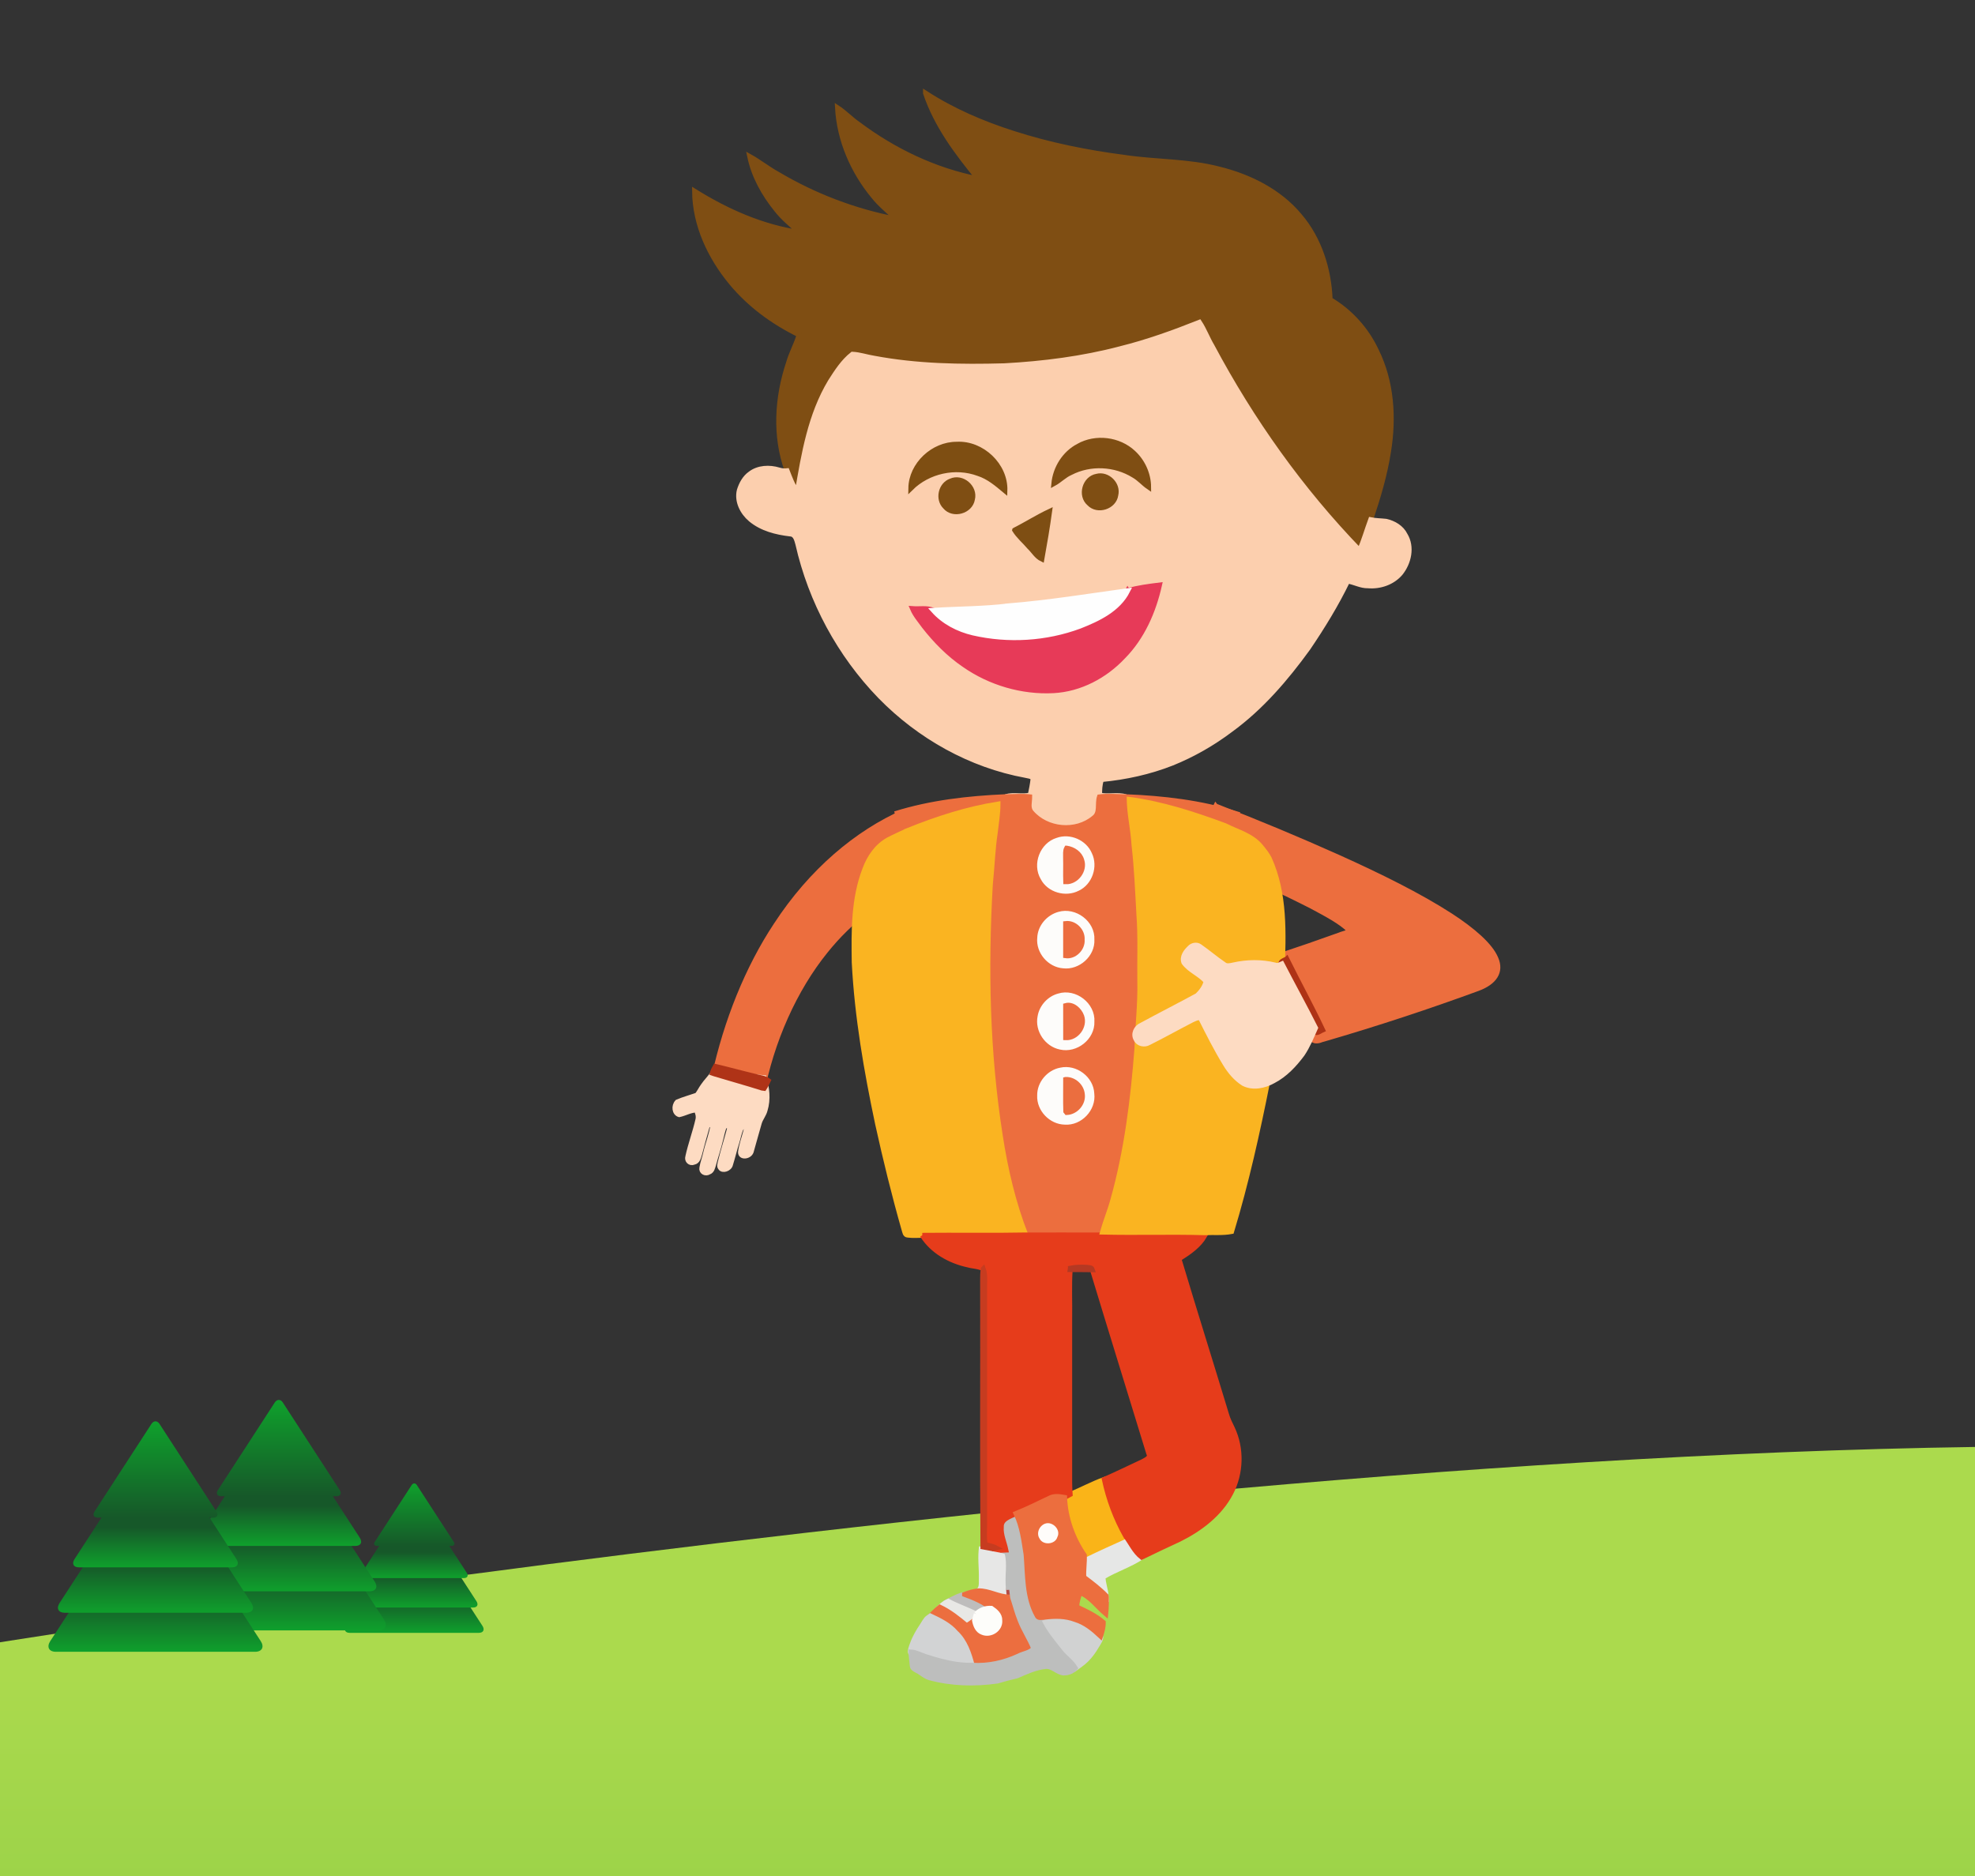 <svg width="200" height="190" xmlns="http://www.w3.org/2000/svg">
 <rect width="100%" height="100%" fill="#333333" stroke="none"/>
 <defs>
  <linearGradient id="SVGID_21_" x1="0.5" y1="1" x2="0.5" y2="0">
   <stop offset="0" stop-color="#0FA02C"/>
   <stop offset="0.231" stop-color="#146B2A"/>
   <stop offset="0.308" stop-color="#165829"/>
  </linearGradient>
  <linearGradient id="SVGID_22_" x1="0.5" y1="1" x2="0.5" y2="0">
   <stop offset="0" stop-color="#0FA02C"/>
   <stop offset="0.231" stop-color="#146B2A"/>
   <stop offset="0.308" stop-color="#165829"/>
  </linearGradient>
  <linearGradient id="SVGID_23_" x1="0.5" y1="1" x2="0.5" y2="0">
   <stop offset="0" stop-color="#0FA02C"/>
   <stop offset="0.231" stop-color="#146B2A"/>
   <stop offset="0.308" stop-color="#165829"/>
  </linearGradient>
  <linearGradient id="SVGID_24_" x1="0.5" y1="0" x2="0.5" y2="1">
   <stop offset="0.015" stop-color="#0FA02C"/>
   <stop offset="1" stop-color="#165829"/>
  </linearGradient>
  <linearGradient id="SVGID_25_" x1="0.5" y1="1" x2="0.5" y2="-0">
   <stop offset="0" stop-color="#0FA02C"/>
   <stop offset="0.231" stop-color="#146B2A"/>
   <stop offset="0.308" stop-color="#165829"/>
  </linearGradient>
  <linearGradient id="SVGID_26_" x1="0.5" y1="1" x2="0.5" y2="0">
   <stop offset="0" stop-color="#0FA02C"/>
   <stop offset="0.231" stop-color="#146B2A"/>
   <stop offset="0.308" stop-color="#165829"/>
  </linearGradient>
  <linearGradient id="SVGID_27_" x1="0.5" y1="1" x2="0.5" y2="0">
   <stop offset="0" stop-color="#0FA02C"/>
   <stop offset="0.231" stop-color="#146B2A"/>
   <stop offset="0.308" stop-color="#165829"/>
  </linearGradient>
  <linearGradient id="SVGID_28_" x1="0.5" y1="-0" x2="0.5" y2="1">
   <stop offset="0.015" stop-color="#0FA02C"/>
   <stop offset="1" stop-color="#165829"/>
  </linearGradient>
  <linearGradient id="SVGID_29_" x1="0.5" y1="1" x2="0.5" y2="0">
   <stop offset="0" stop-color="#0FA02C"/>
   <stop offset="0.231" stop-color="#146B2A"/>
   <stop offset="0.308" stop-color="#165829"/>
  </linearGradient>
  <linearGradient id="SVGID_30_" x1="0.5" y1="1" x2="0.5" y2="0">
   <stop offset="0" stop-color="#0FA02C"/>
   <stop offset="0.231" stop-color="#146B2A"/>
   <stop offset="0.308" stop-color="#165829"/>
  </linearGradient>
  <linearGradient id="SVGID_31_" x1="0.5" y1="1" x2="0.5" y2="-0">
   <stop offset="0" stop-color="#0FA02C"/>
   <stop offset="0.231" stop-color="#146B2A"/>
   <stop offset="0.308" stop-color="#165829"/>
  </linearGradient>
  <linearGradient id="SVGID_32_" x1="0.5" y1="-0" x2="0.5" y2="1">
   <stop offset="0.015" stop-color="#0FA02C"/>
   <stop offset="1" stop-color="#165829"/>
  </linearGradient>
  <linearGradient id="SVGID_33_" x1="0.5" y1="0" x2="0.5" y2="1">
   <stop offset="0.136" stop-color="#ABDA4D"/>
   <stop offset="1" stop-color="#33A02C"/>
  </linearGradient>
 </defs>
 <g>
  <title>background</title>
  <rect x="-1" y="-1" width="202" height="192" id="canvas_background" fill="none"/>
 </g>
 <g>
  <title>Layer 1</title>
  <path fill="url(#SVGID_33_)" d="m717.554,167.238l0,179l-725.222,0l2.015,-179c0,0 152.43,-25.365 241.74,-20.016c89.31,5.35 171.233,46.683 276.435,45.571c105.202,-1.111 205.032,-25.556 205.032,-25.556z" id="svg_44"/>
  <path fill="#339933" d="m482.936,188.586" id="svg_5"/>
  <path fill="url(#SVGID_21_)" d="m48.858,164.673c0.251,0.385 0.085,0.701 -0.368,0.701l-13.082,0c-0.453,0 -0.619,-0.316 -0.368,-0.701l6.454,-9.94c0.251,-0.385 0.66,-0.385 0.911,0l6.454,9.94z" id="svg_30"/>
  <path fill="url(#SVGID_22_)" d="m48.248,162.171c0.228,0.352 0.077,0.639 -0.336,0.639l-11.925,0c-0.413,0 -0.565,-0.287 -0.337,-0.639l5.884,-9.061c0.228,-0.351 0.602,-0.351 0.83,0l5.884,9.061z" id="svg_31"/>
  <path fill="url(#SVGID_23_)" d="m47.266,159.289c0.192,0.297 0.065,0.539 -0.284,0.539l-10.067,0c-0.349,0 -0.477,-0.242 -0.283,-0.539l4.967,-7.649c0.192,-0.297 0.508,-0.297 0.701,0l4.967,7.649z" id="svg_32"/>
  <path fill="url(#SVGID_24_)" d="m45.949,156.161c0.144,0.223 0.049,0.405 -0.213,0.405l-7.572,0c-0.262,0 -0.358,-0.183 -0.213,-0.405l3.736,-5.754c0.145,-0.223 0.382,-0.223 0.527,0l3.736,5.754z" id="svg_33"/>
  <path fill="url(#SVGID_25_)" d="m38.89,164.044c0.386,0.594 0.13,1.081 -0.568,1.081l-20.177,0c-0.699,0 -0.955,-0.487 -0.568,-1.081l9.955,-15.332c0.386,-0.594 1.018,-0.594 1.404,0l9.955,15.332z" id="svg_35"/>
  <path fill="url(#SVGID_26_)" d="m37.948,160.185c0.351,0.542 0.119,0.985 -0.519,0.985l-18.393,0c-0.637,0 -0.87,-0.443 -0.519,-0.985l9.076,-13.976c0.352,-0.542 0.928,-0.542 1.28,0l9.075,13.976z" id="svg_36"/>
  <path fill="url(#SVGID_27_)" d="m36.434,155.739c0.297,0.458 0.1,0.832 -0.438,0.832l-15.527,0c-0.538,0 -0.734,-0.374 -0.437,-0.832l7.661,-11.798c0.297,-0.457 0.783,-0.457 1.081,0l7.661,11.798z" id="svg_37"/>
  <path fill="url(#SVGID_28_)" d="m34.402,150.915c0.223,0.344 0.075,0.625 -0.329,0.625l-11.679,0c-0.405,0 -0.552,-0.281 -0.329,-0.625l5.762,-8.874c0.224,-0.344 0.589,-0.344 0.812,0l5.763,8.874z" id="svg_38"/>
  <path fill="url(#SVGID_29_)" d="m26.403,166.212c0.386,0.594 0.13,1.081 -0.569,1.081l-20.177,0c-0.699,0 -0.955,-0.487 -0.568,-1.081l9.955,-15.332c0.386,-0.594 1.018,-0.594 1.404,0l9.955,15.332z" id="svg_40"/>
  <path fill="url(#SVGID_30_)" d="m25.461,162.353c0.351,0.542 0.119,0.985 -0.519,0.985l-18.393,0c-0.637,0 -0.87,-0.443 -0.519,-0.985l9.076,-13.976c0.352,-0.542 0.928,-0.542 1.28,0l9.075,13.976z" id="svg_41"/>
  <path fill="url(#SVGID_31_)" d="m23.947,157.907c0.297,0.458 0.1,0.832 -0.438,0.832l-15.527,0c-0.538,0 -0.734,-0.374 -0.437,-0.832l7.661,-11.798c0.297,-0.457 0.783,-0.457 1.08,0l7.661,11.798z" id="svg_42"/>
  <path fill="url(#SVGID_32_)" d="m21.914,153.083c0.224,0.344 0.076,0.625 -0.329,0.625l-11.679,0c-0.405,0 -0.552,-0.281 -0.329,-0.625l5.762,-8.875c0.224,-0.343 0.589,-0.343 0.812,0l5.762,8.875z" id="svg_43"/>
  <defs>
   <clipPath clipPathUnits="userSpaceOnUse" id="svg_313">
    <path d="m47.821,751.738l595.28,0l0,-841.89l-595.28,0l0,841.89z" id="svg_390"/>
   </clipPath>
   <clipPath clipPathUnits="userSpaceOnUse" id="svg_294">
    <path d="m47.821,751.738l595.28,0l0,-841.89l-595.28,0l0,841.89z" id="svg_385"/>
   </clipPath>
  </defs>
  <path fill="#339933" d="m123.924,154.956" id="svg_6"/>
  <path fill="#339933" d="m123.924,154.956" id="svg_7"/>
  <path id="svg_500" d="m109.808,157.523c1.384,-0.671 2.786,-1.306 4.191,-1.936c0.533,0.71 0.899,1.565 1.614,2.123c-1.196,0.776 -2.572,1.221 -3.801,1.941l-0.114,0.073c0.015,0.645 0.267,1.256 0.317,1.902c-0.694,-0.704 -1.473,-1.303 -2.262,-1.889c-0.043,-0.739 0.088,-1.477 0.055,-2.215l0,0z" stroke-width="0.5" stroke="#E6E7E6" fill="#E6E7E6"/>
  <path id="svg_501" d="m99.397,156.649l0.141,0.02c0.325,0.058 0.65,0.123 0.981,0.184c0.274,0.05 0.549,0.103 0.83,0.158c0.206,0.055 0.418,0.103 0.614,0.206c0.36,1.22 -0.022,2.522 0.178,3.775c0.013,0.248 0.042,0.498 0.073,0.753c-1.09,0.005 -2.057,-0.655 -3.138,-0.625c0.397,-0.324 0.272,-0.874 0.299,-1.321c0.018,-1.05 -0.143,-2.107 0.023,-3.15l0,0z" stroke-width="0.5" stroke="#E7E7E6" fill="#E7E7E6"/>
  <path id="svg_502" d="m102.229,160.248c0.266,0.462 0.227,1.02 0.315,1.535c-0.083,-0.01 -0.249,-0.028 -0.332,-0.038c-0.032,-0.254 -0.06,-0.505 -0.073,-0.753c0.015,-0.254 0.045,-0.502 0.09,-0.744z" stroke-width="0.5" stroke="#B64C45" fill="#B64C45"/>
  <path id="svg_504" d="m96.367,161.991c0.421,-0.203 0.843,-0.444 1.312,-0.512c0.962,0.347 1.92,0.751 2.716,1.411c-0.582,-0.04 -1.135,0.151 -1.538,0.577c-0.929,-0.473 -1.923,-0.802 -2.841,-1.293c0.088,-0.046 0.262,-0.138 0.35,-0.183l0,0z" stroke-width="0.5" stroke="#BEBDBC" fill="#BEBDBC"/>
  <path id="svg_505" d="m95.172,162.769c0.254,-0.236 0.529,-0.449 0.845,-0.595c0.917,0.49 1.911,0.819 2.841,1.293c-0.06,0.209 -0.118,0.422 -0.173,0.64c-0.259,0.191 -0.514,0.387 -0.798,0.538c-0.846,-0.708 -1.709,-1.402 -2.714,-1.876z" stroke-width="0.5" stroke="#E8E8E5" fill="#E8E8E5"/>
  <path id="svg_503" d="m97.679,161.479c0.45,-0.169 0.914,-0.312 1.395,-0.359c1.08,-0.03 2.047,0.63 3.138,0.625c0.083,0.01 0.249,0.028 0.332,0.038c0.251,0.753 0.441,1.525 0.74,2.265c0.377,1.009 0.999,1.903 1.395,2.901c-0.358,0.464 -1.034,0.505 -1.53,0.771c-1.467,0.683 -3.081,1.037 -4.7,0.934c-0.317,-1.186 -0.72,-2.423 -1.644,-3.282c-0.692,-0.809 -1.653,-1.269 -2.595,-1.711c0.168,-0.165 0.338,-0.324 0.506,-0.485c0.146,-0.143 0.3,-0.277 0.456,-0.407c1.005,0.473 1.868,1.168 2.714,1.876c0.284,-0.151 0.539,-0.347 0.798,-0.538c0.091,0.492 0.294,1.042 0.813,1.223c0.798,0.337 1.823,-0.311 1.747,-1.206c0.023,-0.565 -0.43,-0.947 -0.849,-1.233c-0.796,-0.66 -1.754,-1.063 -2.716,-1.411l0,0z" stroke-width="0.5" stroke="#EC6E3F" fill="#EC6E3F"/>
  <path id="svg_506" d="m98.857,163.466c0.403,-0.425 0.956,-0.616 1.538,-0.577c0.42,0.286 0.873,0.668 0.849,1.233c0.076,0.896 -0.949,1.544 -1.747,1.206c-0.519,-0.181 -0.722,-0.731 -0.813,-1.223c0.055,-0.218 0.113,-0.43 0.173,-0.64z" stroke-width="0.5" stroke="#FDFDFA" fill="#FDFDFA"/>
  <path id="svg_507" d="m96.805,165.372c-0.692,-0.809 -1.653,-1.269 -2.595,-1.711c-0.065,0.05 -0.197,0.148 -0.264,0.196c-0.209,0.152 -0.403,0.544 -0.555,0.767c-0.193,0.284 -0.375,0.575 -0.541,0.876c-0.173,0.313 -0.33,0.637 -0.449,0.975c-0.088,0.248 -0.309,0.744 -0.17,0.999c0.009,-0.059 0.017,-0.118 0.026,-0.178c2.006,0.652 4.05,1.413 6.191,1.357c-0.317,-1.186 -0.72,-2.423 -1.644,-3.282l0,0z" stroke-width="0.5" stroke="#D2D3D4" fill="#D2D3D4"/>
  <path id="svg_508" d="m108.726,169.106c0.45,-0.341 0.914,-0.628 1.315,-1.034c0.401,-0.406 0.736,-0.881 1.022,-1.373c0.143,-0.246 0.497,-0.717 0.387,-0.996c-0.743,-0.695 -1.548,-1.363 -2.535,-1.667c-1.024,-0.4 -2.145,-0.381 -3.215,-0.238c-0.164,0.093 -0.41,0.12 -0.484,0.316c0.526,1.161 1.36,2.152 2.154,3.142c0.461,0.605 1.133,1.025 1.525,1.686c-0.049,0.061 -0.105,0.116 -0.168,0.163l0,0z" stroke-width="0.5" stroke="#D1D2D2" fill="#D1D2D2"/>
  <path id="svg_496" d="m108.373,151.35c1.161,-0.482 2.273,-1.083 3.458,-1.515c0.431,2.012 1.151,3.961 2.169,5.752c-1.405,0.63 -2.807,1.264 -4.191,1.936c-1.183,-1.718 -1.918,-3.778 -1.999,-5.867c0.186,-0.105 0.373,-0.208 0.564,-0.306z" stroke-width="0.5" stroke="#FAB418" fill="#FAB418"/>
  <path id="svg_498" d="m107.369,167.257c-0.793,-0.99 -1.628,-1.981 -2.154,-3.142c0.075,-0.196 0.32,-0.223 0.484,-0.316c-0.239,0 -0.566,0.116 -0.679,-0.174c-1.05,-1.886 -0.942,-4.107 -1.115,-6.189c-0.222,-1.402 -0.395,-2.855 -1.019,-4.146c-0.586,0.296 -1.533,0.535 -1.487,1.359c-0.068,0.813 0.304,1.56 0.463,2.34c-0.129,0.005 -0.387,0.017 -0.516,0.023c0.206,0.055 0.418,0.103 0.614,0.206c0.36,1.22 -0.022,2.522 0.178,3.775c0.015,-0.254 0.045,-0.502 0.09,-0.744c0.266,0.462 0.227,1.02 0.315,1.535c0.251,0.753 0.441,1.525 0.74,2.265c0.377,1.009 0.999,1.903 1.395,2.901c-0.358,0.464 -1.034,0.505 -1.53,0.771c-1.467,0.683 -3.081,1.037 -4.7,0.934c-1.083,0.028 -2.157,-0.156 -3.202,-0.429c-0.516,-0.135 -1.026,-0.291 -1.534,-0.454c-0.437,-0.141 -1.004,-0.448 -1.456,-0.46c0.008,0.444 0.078,0.896 0.118,1.339c0.006,0.07 0.013,0.142 0.045,0.205c0.101,0.203 0.465,0.333 0.652,0.453c0.298,0.192 0.7,0.513 1.041,0.606c2.24,0.613 4.589,0.663 6.881,0.342c0.659,-0.199 1.324,-0.374 1.996,-0.527c0.923,-0.405 1.862,-0.842 2.875,-0.947c0.687,-0.08 1.166,0.573 1.823,0.655c0.264,0.003 0.54,-0.048 0.782,-0.165c0.004,-0.003 0.008,-0.007 0.012,-0.01c0.067,-0.049 0.134,-0.088 0.202,-0.12c0.077,-0.057 0.149,-0.122 0.21,-0.198c-0.392,-0.661 -1.064,-1.082 -1.525,-1.687l0,-0z" stroke-width="0.5" stroke="#BDBEBD" fill="#BDBEBD"/>
  <path id="svg_499" d="m105.763,154.072c0.949,-0.319 1.999,0.754 1.546,1.69c-0.305,0.969 -1.805,1.08 -2.26,0.183c-0.433,-0.689 -0.027,-1.615 0.713,-1.873z" stroke-width="0.5" stroke="#FEFCFA" fill="#FEFCFA"/>
  <path id="svg_467" d="m93.722,9.43c2.746,1.78 5.774,3.082 8.885,4.073c3.644,1.176 7.412,1.936 11.205,2.429c3.189,0.484 6.456,0.367 9.597,1.178c3.099,0.758 6.131,2.256 8.201,4.747c2.003,2.344 2.973,5.432 3.088,8.484c2.034,1.203 3.678,3.024 4.681,5.168c1.561,3.154 1.792,6.809 1.229,10.24c-0.367,2.351 -1.047,4.639 -1.807,6.889c-0.382,1.035 -0.684,2.1 -1.118,3.115c-5.932,-6.131 -10.929,-13.163 -14.941,-20.693c-0.47,-0.786 -0.78,-1.658 -1.283,-2.419c-2.615,1.04 -5.27,2.001 -8.006,2.677c-3.839,1.01 -7.795,1.514 -11.754,1.728c-4.41,0.121 -8.855,0.052 -13.204,-0.769c-0.73,-0.113 -1.439,-0.367 -2.177,-0.402c-0.939,0.738 -1.595,1.77 -2.232,2.765c-2.034,3.38 -2.695,7.339 -3.343,11.169c-0.486,-0.635 -0.747,-1.399 -1.037,-2.132c-1.273,-3.519 -1.025,-7.434 0.151,-10.943c0.275,-0.97 0.785,-1.866 1.065,-2.826c-2.612,-1.273 -5.007,-3.026 -6.867,-5.271c-2.15,-2.595 -3.692,-5.854 -3.72,-9.272c3.249,2.032 6.836,3.619 10.647,4.186c-0.798,-0.756 -1.677,-1.437 -2.354,-2.315c-1.273,-1.567 -2.295,-3.401 -2.709,-5.39c0.976,0.54 1.85,1.248 2.831,1.786c3.707,2.2 7.795,3.767 12.029,4.568c-0.763,-0.783 -1.648,-1.449 -2.325,-2.316c-2.091,-2.521 -3.464,-5.693 -3.645,-8.979c0.757,0.497 1.382,1.171 2.13,1.685c3.584,2.682 7.738,4.676 12.14,5.531c-2.16,-2.628 -4.263,-5.43 -5.357,-8.69l0,0z" stroke-width="0.5" stroke="#7F4E13" fill="#7F4E13"/>
  <path id="svg_468" d="m113.453,35.317c2.736,-0.676 5.391,-1.637 8.006,-2.677c0.503,0.761 0.813,1.633 1.283,2.419c4.012,7.53 9.009,14.562 14.941,20.693c0.435,-1.015 0.737,-2.08 1.118,-3.115c0.513,0.106 1.039,0.1 1.56,0.16c0.788,0.181 1.568,0.633 1.935,1.386c0.743,1.218 0.378,2.82 -0.48,3.88c-0.798,0.935 -2.066,1.369 -3.275,1.266c-0.728,0.022 -1.372,-0.364 -2.074,-0.477c-1.148,2.368 -2.53,4.621 -4.007,6.797c-2.235,3.086 -4.749,6.023 -7.843,8.273c-1.815,1.371 -3.809,2.511 -5.917,3.366c-2.29,0.904 -4.717,1.434 -7.164,1.665c-0.161,0.507 -0.192,1.045 -0.178,1.575c0.874,0.191 1.795,-0.088 2.655,0.163c-0.893,0.002 -1.79,-0.103 -2.678,0.015c-0.232,0.693 0.118,1.628 -0.554,2.12c-1.817,1.534 -4.79,1.251 -6.328,-0.542c-0.395,-0.447 -0.176,-1.06 -0.179,-1.587c-0.808,-0.088 -1.621,-0.007 -2.429,-0.01c0.801,-0.253 1.667,0.043 2.484,-0.168c0.113,-0.54 0.222,-1.082 0.284,-1.628c-0.098,-0.309 -0.486,-0.282 -0.735,-0.357c-5.598,-1.022 -10.776,-3.94 -14.742,-8.001c-4.118,-4.247 -7.03,-9.647 -8.337,-15.419c-0.118,-0.415 -0.231,-1.005 -0.762,-1.035c-1.429,-0.165 -2.899,-0.533 -4.024,-1.475c-0.836,-0.706 -1.419,-1.839 -1.145,-2.946c0.202,-0.648 0.546,-1.289 1.113,-1.686c0.815,-0.623 1.943,-0.665 2.895,-0.375c0.279,0.091 0.564,0.11 0.831,0.08c0.29,0.733 0.551,1.497 1.037,2.132c0.649,-3.83 1.309,-7.789 3.343,-11.169c0.637,-0.995 1.293,-2.027 2.232,-2.765c0.738,0.035 1.447,0.289 2.177,0.402c4.349,0.821 8.794,0.891 13.204,0.769c3.959,-0.214 7.914,-0.718 11.754,-1.728m-4.238,9.858c-1.415,0.738 -2.349,2.231 -2.5,3.812c0.594,-0.322 1.062,-0.839 1.689,-1.11c1.993,-1.035 4.501,-0.911 6.404,0.271c0.562,0.316 0.981,0.823 1.508,1.185c-0.008,-1.309 -0.587,-2.594 -1.548,-3.479c-1.46,-1.371 -3.808,-1.667 -5.553,-0.678m-16.982,4.277c1.76,-1.743 4.515,-2.353 6.839,-1.49c1.037,0.332 1.87,1.047 2.691,1.731c0.083,-2.569 -2.334,-4.845 -4.878,-4.701c-2.384,-0.012 -4.613,2.047 -4.652,4.46m18.838,-1.218c-1.233,0.209 -1.724,1.954 -0.767,2.765c0.841,0.882 2.517,0.342 2.688,-0.864c0.275,-1.097 -0.841,-2.185 -1.921,-1.901m-14.787,0.482c-1.029,0.366 -1.359,1.839 -0.576,2.605c0.795,0.962 2.558,0.475 2.764,-0.756c0.314,-1.206 -1.047,-2.369 -2.189,-1.849m6.464,4.972c0.403,0.645 1.004,1.137 1.493,1.716c0.42,0.399 0.727,0.965 1.263,1.221c0.29,-1.608 0.564,-3.222 0.786,-4.839c-1.213,0.572 -2.349,1.291 -3.542,1.901m11.448,6.138c-4.01,0.56 -8.017,1.205 -12.056,1.535c-2.532,0.312 -5.084,0.294 -7.626,0.452c-0.649,-0.279 -1.419,-0.116 -2.114,-0.171c0.282,0.66 0.762,1.206 1.18,1.785c1.16,1.484 2.499,2.85 4.062,3.911c2.615,1.828 5.844,2.78 9.031,2.615c2.7,-0.141 5.233,-1.494 7.065,-3.448c1.945,-1.966 3.083,-4.588 3.68,-7.256c-1.078,0.136 -2.182,0.269 -3.222,0.577l0,0z" stroke-width="0.5" stroke="#FCCFAE" fill="#FCCFAE"/>
  <path id="svg_469" d="m109.216,45.175c1.745,-0.989 4.093,-0.693 5.553,0.678c0.961,0.886 1.54,2.17 1.548,3.479c-0.528,-0.362 -0.946,-0.869 -1.508,-1.185c-1.903,-1.181 -4.412,-1.306 -6.404,-0.271c-0.627,0.271 -1.095,0.788 -1.689,1.11c0.151,-1.58 1.085,-3.074 2.5,-3.812l0,0l0,0z" stroke-width="0.5" stroke="#7F4E13" fill="#7F4E13"/>
  <path id="svg_470" d="m92.234,49.452c0.04,-2.413 2.268,-4.471 4.652,-4.46c2.544,-0.145 4.961,2.132 4.878,4.701c-0.821,-0.685 -1.654,-1.399 -2.691,-1.731c-2.325,-0.862 -5.079,-0.253 -6.839,1.49l0,0z" stroke-width="0.5" stroke="#7E4E12" fill="#7E4E12"/>
  <path id="svg_471" d="m111.072,48.234c1.08,-0.284 2.197,0.804 1.921,1.901c-0.171,1.206 -1.847,1.746 -2.688,0.864c-0.957,-0.811 -0.466,-2.555 0.767,-2.765l0,0z" stroke-width="0.5" stroke="#7F4E13" fill="#7F4E13"/>
  <path id="svg_472" d="m96.286,48.716c1.141,-0.52 2.502,0.643 2.188,1.849c-0.206,1.231 -1.969,1.718 -2.764,0.756c-0.783,-0.766 -0.453,-2.24 0.576,-2.605z" stroke-width="0.5" stroke="#7F4E13" fill="#7F4E13"/>
  <path id="svg_473" d="m102.75,53.688c1.193,-0.61 2.33,-1.329 3.542,-1.901c-0.222,1.617 -0.496,3.23 -0.786,4.839c-0.536,-0.256 -0.843,-0.823 -1.263,-1.221c-0.489,-0.58 -1.09,-1.072 -1.493,-1.716z" stroke-width="0.5" stroke="#7E4E13" fill="#7E4E13"/>
  <path id="svg_475" d="m114.198,59.825c1.04,-0.307 2.144,-0.44 3.222,-0.577c-0.597,2.669 -1.736,5.29 -3.68,7.256c-1.832,1.954 -4.365,3.307 -7.065,3.448c-3.187,0.165 -6.416,-0.788 -9.031,-2.615c-1.563,-1.062 -2.902,-2.428 -4.062,-3.911c-0.418,-0.578 -0.898,-1.125 -1.18,-1.785c0.695,0.055 1.465,-0.108 2.114,0.171c1.05,1.178 2.505,1.934 4.03,2.291c3.561,0.816 7.36,0.588 10.788,-0.683c1.882,-0.741 3.907,-1.696 4.863,-3.596l0,0z" stroke-width="0.5" stroke="#E73A58" fill="#E73A58"/>
  <path id="svg_476" d="m102.143,61.361c4.038,-0.331 8.045,-0.975 12.056,-1.535c-0.956,1.899 -2.982,2.855 -4.863,3.596c-3.428,1.271 -7.227,1.499 -10.788,0.683c-1.525,-0.357 -2.98,-1.113 -4.03,-2.291c2.542,-0.158 5.094,-0.14 7.626,-0.452l0,0z" stroke-width="0.5" stroke="#FEFEFE" fill="#FEFEFE"/>
  <path stroke="#EC6E3E" transform="rotate(102.029 82.912,96.272) " id="svg_478" d="m73.699,88.719c0.227,-0.064 0.456,-0.162 0.715,-0.148c1.983,2.699 4.768,5.191 8.424,7.028c4.4,2.232 10.016,3.453 15.595,3.314c-0.951,1.61 -0.921,3.364 -0.882,5.061c-5.677,-0.031 -11.371,-1.006 -16.246,-2.92c-6.152,-2.366 -10.895,-6.098 -13.914,-10.283c0.052,-0.091 0.148,-0.174 0.273,-0.225c0.607,-0.044 1.11,-0.304 1.665,-0.453c1.45,-0.469 2.924,-0.902 4.371,-1.375l0,0z" stroke-width="0.5" fill="#EC6E3E"/>
  <path stroke="#EC6E3E" id="svg_479" d="m90.623,82.421c3.627,-1.14 7.437,-1.567 11.221,-1.733c0.808,0.003 1.621,-0.078 2.429,0.01c0.003,0.527 -0.216,1.14 0.179,1.587c1.538,1.793 4.511,2.075 6.328,0.542c0.672,-0.492 0.322,-1.427 0.554,-2.12c0.888,-0.118 1.785,-0.013 2.678,-0.015c3.785,0.151 7.594,0.595 11.221,1.73c-0.315,0.555 -0.78,1.004 -1.191,1.487c-3.144,-1.161 -6.361,-2.213 -9.693,-2.654c0.032,1.545 0.397,3.064 0.486,4.608c0.267,2.318 0.362,4.651 0.491,6.98c0.171,2.265 0.068,4.539 0.095,6.811c0.055,2.276 -0.216,4.543 -0.287,6.816c-0.398,5.164 -1.034,10.342 -2.437,15.34c-0.299,1.107 -0.743,2.165 -1.054,3.27c-2.59,-0.01 -5.18,0 -7.768,-0.003c-1.259,-3.228 -2.054,-6.616 -2.578,-10.036c-1.326,-8.411 -1.498,-16.97 -1.009,-25.459c0.182,-1.76 0.237,-3.532 0.501,-5.284c0.106,-0.954 0.274,-1.904 0.275,-2.865c-3.126,0.497 -6.159,1.479 -9.089,2.659c-0.468,-0.544 -0.967,-1.067 -1.352,-1.67m16.453,2.677c-1.53,0.467 -2.29,2.442 -1.463,3.818c0.635,1.236 2.305,1.7 3.521,1.07c1.249,-0.582 1.807,-2.243 1.208,-3.474c-0.516,-1.221 -2.023,-1.868 -3.265,-1.414m0.168,7.497c-1.067,0.296 -1.916,1.273 -1.956,2.398c-0.143,1.391 1.001,2.727 2.386,2.828c1.493,0.186 2.985,-1.133 2.9,-2.657c0.091,-1.692 -1.732,-3.036 -3.33,-2.569m-0.013,8.271c-0.969,0.253 -1.75,1.115 -1.911,2.105c-0.277,1.369 0.7,2.801 2.057,3.079c1.568,0.369 3.26,-0.95 3.199,-2.58c0.108,-1.703 -1.729,-3.109 -3.345,-2.604m0.181,7.512c-1.191,0.216 -2.15,1.348 -2.13,2.569c-0.068,1.406 1.156,2.688 2.558,2.705c1.531,0.113 2.915,-1.348 2.726,-2.871c-0.053,-1.542 -1.659,-2.745 -3.154,-2.403l-0,0z" stroke-width="0.5" fill="#EC6E3E"/>
  <path id="svg_481" d="m91.975,84.091c2.93,-1.18 5.963,-2.162 9.089,-2.659c-0.002,0.96 -0.169,1.911 -0.275,2.865c-0.264,1.751 -0.319,3.524 -0.501,5.284c-0.489,8.489 -0.317,17.048 1.009,25.459c0.524,3.419 1.319,6.807 2.578,10.036c-3.493,0.07 -6.987,0 -10.478,0.037c-0.491,0.008 -0.982,0.042 -1.468,-0.022c-0.282,-0.002 -0.299,-0.319 -0.367,-0.512c-1.014,-3.551 -1.893,-7.138 -2.688,-10.744c-1.14,-5.395 -2.087,-10.847 -2.371,-16.362c-0.046,-3.16 -0.083,-6.424 1.069,-9.421c0.445,-1.215 1.223,-2.368 2.379,-2.999c0.659,-0.352 1.347,-0.645 2.024,-0.962l0,0z" stroke-width="0.5" stroke="#FAB421" fill="#FAB421"/>
  <path id="svg_482" d="m107.075,85.098c1.243,-0.454 2.749,0.193 3.265,1.414c0.599,1.231 0.042,2.893 -1.208,3.474c-1.216,0.63 -2.885,0.166 -3.521,-1.07c-0.826,-1.376 -0.066,-3.351 1.463,-3.818m0.937,0.801c-0.158,0.291 -0.093,0.633 -0.106,0.952c0.023,0.817 -0.015,1.637 0.013,2.456c1.073,0.04 1.976,-1.146 1.628,-2.172c-0.191,-0.698 -0.853,-1.13 -1.535,-1.236z" stroke-width="0.5" stroke="#FDFCFA" fill="#FDFCFA"/>
  <path id="svg_483" d="m108.013,85.899c0.682,0.106 1.344,0.538 1.535,1.236c0.348,1.025 -0.554,2.212 -1.628,2.172c-0.028,-0.819 0.01,-1.638 -0.013,-2.456c0.013,-0.319 -0.051,-0.661 0.106,-0.952l0,0z" stroke-width="0.5" stroke="#EC6D41" fill="#EC6D41"/>
  <path stroke="#EC6E3E" transform="rotate(15.475 135.81,95.653) " id="svg_484" d="m119.835,85.538c4.564,0.453 9.03,1.019 13.346,1.679c4.516,0.698 8.905,1.534 12.528,2.665c2.583,0.819 4.711,1.827 5.594,2.975c0.908,1.128 0.508,2.35 -0.963,3.41c-4.294,3.075 -8.832,6.114 -13.671,9.104c-0.268,0.126 -0.36,0.319 -0.788,0.395c-0.478,-0.036 -0.915,-0.111 -1.333,-0.189c-3.503,-0.656 -7.122,-1.244 -10.663,-1.878c-0.475,-0.098 -1.118,-0.139 -1.455,-0.286c0.4,-0.419 1.195,-0.788 1.788,-1.181c3.928,-2.461 7.644,-4.958 11.203,-7.477c0.273,-0.233 0.863,-0.46 0.763,-0.717c-0.945,-0.569 -2.668,-0.946 -4.264,-1.308c-3.171,-0.652 -6.559,-1.205 -10.097,-1.613c0.198,-1.869 0.465,-3.836 -1.988,-5.579l-0,0z" stroke-width="0.5" fill="#EC6E3E"/>
  <path id="svg_485" d="m107.243,92.595c1.598,-0.467 3.421,0.877 3.33,2.569c0.085,1.524 -1.407,2.843 -2.9,2.657c-1.385,-0.101 -2.529,-1.437 -2.386,-2.828c0.04,-1.125 0.889,-2.102 1.956,-2.398m0.669,0.939c0.002,1.087 0,2.175 0,3.263c0.899,0.131 1.752,-0.739 1.674,-1.635c0.068,-0.896 -0.778,-1.736 -1.674,-1.628z" stroke-width="0.5" stroke="#FDFCFA" fill="#FDFCFA"/>
  <path id="svg_486" d="m107.912,93.534c0.896,-0.108 1.742,0.733 1.674,1.628c0.078,0.896 -0.775,1.766 -1.674,1.635c0,-1.088 0.002,-2.177 0,-3.263l0,0z" stroke-width="0.5" stroke="#EC6D3F" fill="#EC6D3F"/>
  <path id="svg_487" d="m107.23,100.866c1.616,-0.505 3.453,0.901 3.345,2.604c0.061,1.63 -1.631,2.949 -3.199,2.58c-1.357,-0.277 -2.334,-1.71 -2.057,-3.079c0.161,-0.99 0.942,-1.853 1.911,-2.105m0.682,0.979c-0.003,1.085 0.003,2.17 0.003,3.257c1.098,0.053 1.981,-1.14 1.626,-2.177c-0.222,-0.638 -0.922,-1.281 -1.629,-1.08l0,0z" stroke-width="0.5" stroke="#FDFCFA" fill="#FDFCFA"/>
  <path id="svg_488" d="m107.912,101.845c0.707,-0.201 1.407,0.442 1.629,1.08c0.355,1.037 -0.528,2.23 -1.626,2.177c0,-1.087 -0.007,-2.172 -0.003,-3.257l0,0z" stroke-width="0.5" stroke="#EC6D3F" fill="#EC6D3F"/>
  <path id="svg_489" d="m107.411,108.378c1.495,-0.342 3.101,0.861 3.154,2.403c0.189,1.524 -1.195,2.984 -2.726,2.871c-1.402,-0.017 -2.626,-1.299 -2.558,-2.705c-0.02,-1.221 0.939,-2.353 2.13,-2.569m0.506,0.945c0.005,1.077 -0.027,2.158 0.012,3.237l0.093,0.116c0.923,-0.037 1.711,-0.932 1.583,-1.854c-0.08,-0.834 -0.85,-1.525 -1.687,-1.499l0,0z" stroke-width="0.5" stroke="#FDFCFA" fill="#FDFCFA"/>
  <path id="svg_490" d="m107.917,109.324c0.838,-0.027 1.608,0.665 1.687,1.499c0.128,0.922 -0.66,1.818 -1.583,1.854l-0.093,-0.116c-0.038,-1.078 -0.007,-2.16 -0.012,-3.237l0,0z" stroke-width="0.5" stroke="#EB6E3F" fill="#EB6E3F"/>
  <path id="svg_492" d="m93.397,125.112c3.491,-0.037 6.985,0.033 10.478,-0.037c2.588,0.003 5.178,-0.007 7.768,0.003c3.454,0.083 6.911,-0.04 10.363,0.063c-0.584,1.012 -1.568,1.693 -2.535,2.3l-0.065,0.125c1.568,5.236 3.212,10.45 4.797,15.682c0.138,0.49 0.367,0.949 0.592,1.407c0.971,2.05 0.899,4.544 -0.151,6.553c-1.112,2.145 -3.123,3.655 -5.245,4.707c-1.266,0.59 -2.535,1.176 -3.786,1.794c-0.715,-0.558 -1.082,-1.414 -1.614,-2.123c-1.017,-1.791 -1.737,-3.74 -2.169,-5.752c1.299,-0.57 2.573,-1.196 3.861,-1.793c0.309,-0.184 0.891,-0.382 0.637,-0.844c-1.895,-6.201 -3.823,-12.395 -5.703,-18.601c-0.076,-0.259 -0.41,-0.211 -0.612,-0.248c-0.541,-0.03 -1.088,-0.022 -1.618,0.09l-0.023,0.146c-0.11,1.65 -0.02,3.308 -0.048,4.961c0,5.151 0,10.302 0,15.453c-0.008,0.784 -0.007,1.569 0.048,2.351c-0.191,0.098 -0.378,0.201 -0.564,0.306c-0.516,-0.09 -1.07,-0.183 -1.548,0.088c-1.117,0.533 -2.227,1.08 -3.373,1.545c-0.586,0.296 -1.533,0.535 -1.487,1.359c-0.068,0.813 0.304,1.56 0.463,2.34c-0.129,0.005 -0.387,0.017 -0.516,0.023c-0.28,-0.055 -0.556,-0.108 -0.83,-0.158c0.086,-0.02 0.259,-0.06 0.347,-0.081c-0.343,-0.183 -0.737,-0.228 -1.095,-0.362c-0.133,-0.691 -0.058,-1.397 -0.061,-2.094c-0.002,-7.921 -0.003,-15.841 0,-23.761c-0.02,-0.685 0.1,-1.394 -0.134,-2.05c-0.476,-0.264 -1.045,-0.246 -1.558,-0.394c-1.832,-0.394 -3.599,-1.386 -4.619,-2.999l0,0z" stroke-width="0.5" stroke="#E63C1B" fill="#E63C1B"/>
  <path id="svg_494" d="m108.396,128.439c0.529,-0.111 1.077,-0.12 1.618,-0.09c0.202,0.037 0.536,-0.012 0.612,0.248c-0.752,-0.013 -1.503,-0.005 -2.253,-0.012l0.023,-0.146z" stroke-width="0.5" stroke="#B43923" fill="#B43923"/>
  <path id="svg_495" d="m99.574,128.505c0.234,0.656 0.114,1.366 0.134,2.05c-0.003,7.919 -0.002,15.84 0,23.761c0.003,0.696 -0.071,1.402 0.061,2.094c0.358,0.135 0.752,0.179 1.095,0.362c-0.088,0.022 -0.26,0.061 -0.347,0.081c-0.33,-0.061 -0.655,-0.126 -0.981,-0.184c-0.073,-8.979 -0.005,-17.962 -0.033,-26.942c-0.005,-0.41 -0.003,-0.821 0.07,-1.221l0,0z" stroke-width="0.5" stroke="#C63C20" fill="#C63C20"/>
  <path id="svg_497" d="m106.261,151.744c0.478,-0.271 1.032,-0.178 1.548,-0.088c0.081,2.089 0.816,4.149 1.999,5.867c0.033,0.738 -0.098,1.475 -0.055,2.215c0.788,0.587 1.568,1.185 2.262,1.889l0.022,0.141c0.013,0.555 -0.002,1.113 -0.06,1.67c-0.855,-0.719 -1.535,-1.718 -2.6,-2.14c-0.181,0.462 -0.32,0.947 -0.348,1.446c0.941,0.442 1.893,0.881 2.695,1.564c0.012,0.479 -0.123,0.944 -0.272,1.396c-0.743,-0.695 -1.548,-1.363 -2.535,-1.667c-1.024,-0.4 -2.145,-0.381 -3.215,-0.238c-0.239,0 -0.566,0.116 -0.679,-0.175c-1.05,-1.886 -0.942,-4.107 -1.115,-6.189c-0.222,-1.402 -0.395,-2.855 -1.019,-4.146c1.146,-0.465 2.256,-1.012 3.373,-1.545m-0.498,2.328c-0.74,0.258 -1.147,1.183 -0.713,1.873c0.455,0.897 1.954,0.786 2.26,-0.183c0.453,-0.935 -0.597,-2.009 -1.546,-1.69z" stroke-width="0.5" stroke="#EC6E3E" fill="#EC6E3E"/>
  <path id="svg_480" d="m114.349,80.96c3.332,0.44 6.549,1.492 9.693,2.654c1.259,0.64 2.756,1.005 3.67,2.162c0.3,0.362 0.597,0.738 0.816,1.16c1.628,3.574 1.45,7.607 1.319,11.438c-0.216,3.78 -0.83,7.52 -1.492,11.246c-1.015,5.079 -2.134,10.149 -3.635,15.109c-0.893,0.171 -1.812,0.075 -2.714,0.12c-3.453,-0.103 -6.909,0.02 -10.363,-0.063c0.31,-1.105 0.755,-2.163 1.054,-3.27c1.404,-4.998 2.039,-10.175 2.437,-15.34c0.071,-2.273 0.342,-4.539 0.287,-6.816c-0.027,-2.271 0.076,-4.546 -0.095,-6.811c-0.129,-2.33 -0.224,-4.662 -0.491,-6.98c-0.09,-1.544 -0.455,-3.062 -0.486,-4.607l0,0l0,0z" stroke-width="0.5" stroke="#FAB421" fill="#FAB421"/>
  <g transform="rotate(34.628 123.951,102.877) " id="svg_1">
   <path id="svg_491" d="m125.907,94.527c2.349,1.301 4.75,2.507 7.075,3.852c-0.134,0.213 -0.194,0.522 -0.448,0.63c-0.076,-0.038 -0.232,-0.115 -0.309,-0.153c-2.125,-1.193 -4.267,-2.356 -6.416,-3.504c-0.392,-0.168 -0.002,-0.581 0.098,-0.824l0,0z" stroke-width="0.5" stroke="#AE3316" fill="#AE3316"/>
   <path stroke="#FDDBC2" transform="rotate(-128.82 123.951,102.877) " id="svg_474" d="m122.233,93.819c0.534,-0.276 1.19,0.085 1.372,0.63c0.881,1.951 1.709,3.926 2.59,5.877c0.35,0.425 0.838,0.851 1.367,0.995c0.793,-0.595 1.216,-1.579 2.066,-2.102c0.594,-0.173 1.09,0.269 1.44,0.693c0.254,0.259 0.319,0.734 0.071,1.022c-0.639,0.791 -1.362,1.51 -1.991,2.308c-0.252,0.251 -0.178,0.615 -0.139,0.932c0.217,1.417 0.126,2.891 -0.319,4.257c-0.113,0.229 0.005,0.455 0.081,0.678c-2.247,0.962 -4.467,1.987 -6.723,2.921c-0.874,-0.47 -1.767,-0.912 -2.552,-1.525c-1.019,-0.881 -1.96,-1.894 -2.497,-3.15c-0.435,-0.927 -0.591,-2.104 -0.036,-3.012c0.546,-0.739 1.314,-1.289 2.127,-1.701c1.566,-0.808 3.199,-1.482 4.823,-2.155c0.091,-0.302 -0.063,-0.602 -0.159,-0.879c-0.642,-1.515 -1.346,-3.004 -1.968,-4.528c-0.223,-0.45 -0.052,-1.087 0.446,-1.26l0,0z" stroke-width="0.5" fill="#FDDBC2"/>
  </g>
  <g stroke="null" transform="rotate(-134.609 73.38,113.127) " id="svg_2">
   <path stroke="#FDDBC2" id="svg_493" d="m77.39,115.45c-1.318,1.12 -2.642,2.23 -3.98,3.317c-0.929,-0.52 -1.854,-1.192 -2.423,-2.251c-0.232,-0.388 -0.274,-0.884 -0.486,-1.284c-0.493,-0.9 -1.02,-1.772 -1.517,-2.668c-0.234,-0.507 0.337,-1.211 0.735,-0.791c0.434,0.547 0.745,1.216 1.106,1.832c0.1,0.162 0.212,0.366 0.401,0.327c0.094,-0.093 0.154,-0.206 0.182,-0.342c-0.164,-0.521 -0.493,-0.93 -0.735,-1.397c-0.359,-0.688 -0.769,-1.332 -1.133,-2.015c-0.261,-0.385 0.075,-1.073 0.481,-0.967c0.2,0.006 0.304,0.238 0.417,0.399c0.602,0.969 1.134,1.997 1.717,2.98c0.138,0.26 0.503,0.136 0.574,-0.125c-0.166,-0.411 -0.414,-0.762 -0.634,-1.131c-0.492,-0.778 -0.912,-1.618 -1.38,-2.418c-0.122,-0.244 -0.336,-0.531 -0.196,-0.829c0.087,-0.421 0.587,-0.561 0.812,-0.222c0.31,0.423 0.532,0.925 0.822,1.366c0.52,0.823 0.917,1.769 1.511,2.517c0.153,-0.151 0.41,-0.375 0.229,-0.63c-0.462,-0.81 -0.916,-1.626 -1.4,-2.418c-0.155,-0.294 -0.42,-0.659 -0.193,-1.004c0.156,-0.403 0.645,-0.407 0.837,-0.045c0.704,1.08 1.262,2.286 1.957,3.373c0.198,0.302 0.506,0.458 0.802,0.557c0.406,-0.419 0.56,-1.062 0.878,-1.561c0.438,-0.245 1.035,0.192 1.055,0.769c-0.263,0.662 -0.611,1.269 -0.911,1.906c0.046,0.367 0.176,0.71 0.237,1.074c0.12,0.552 0.087,1.136 0.235,1.68l0,0z" stroke-width="0.5" fill="#FDDBC2"/>
   <path stroke="#AF3317" id="svg_477" d="m77.209,115.459c0.051,-0.025 0.155,-0.075 0.207,-0.1c0.12,0.209 0.211,0.445 0.275,0.692c-1.148,0.727 -2.32,1.395 -3.47,2.116c-0.441,0.229 -0.838,0.625 -1.323,0.7c-0.1,-0.281 -0.204,-0.559 -0.268,-0.853c0.042,-0.033 0.126,-0.098 0.168,-0.131c1.481,-0.776 2.937,-1.625 4.412,-2.424l0,0z" stroke-width="0.5" fill="#AF3317"/>
  </g>
 </g>
</svg>